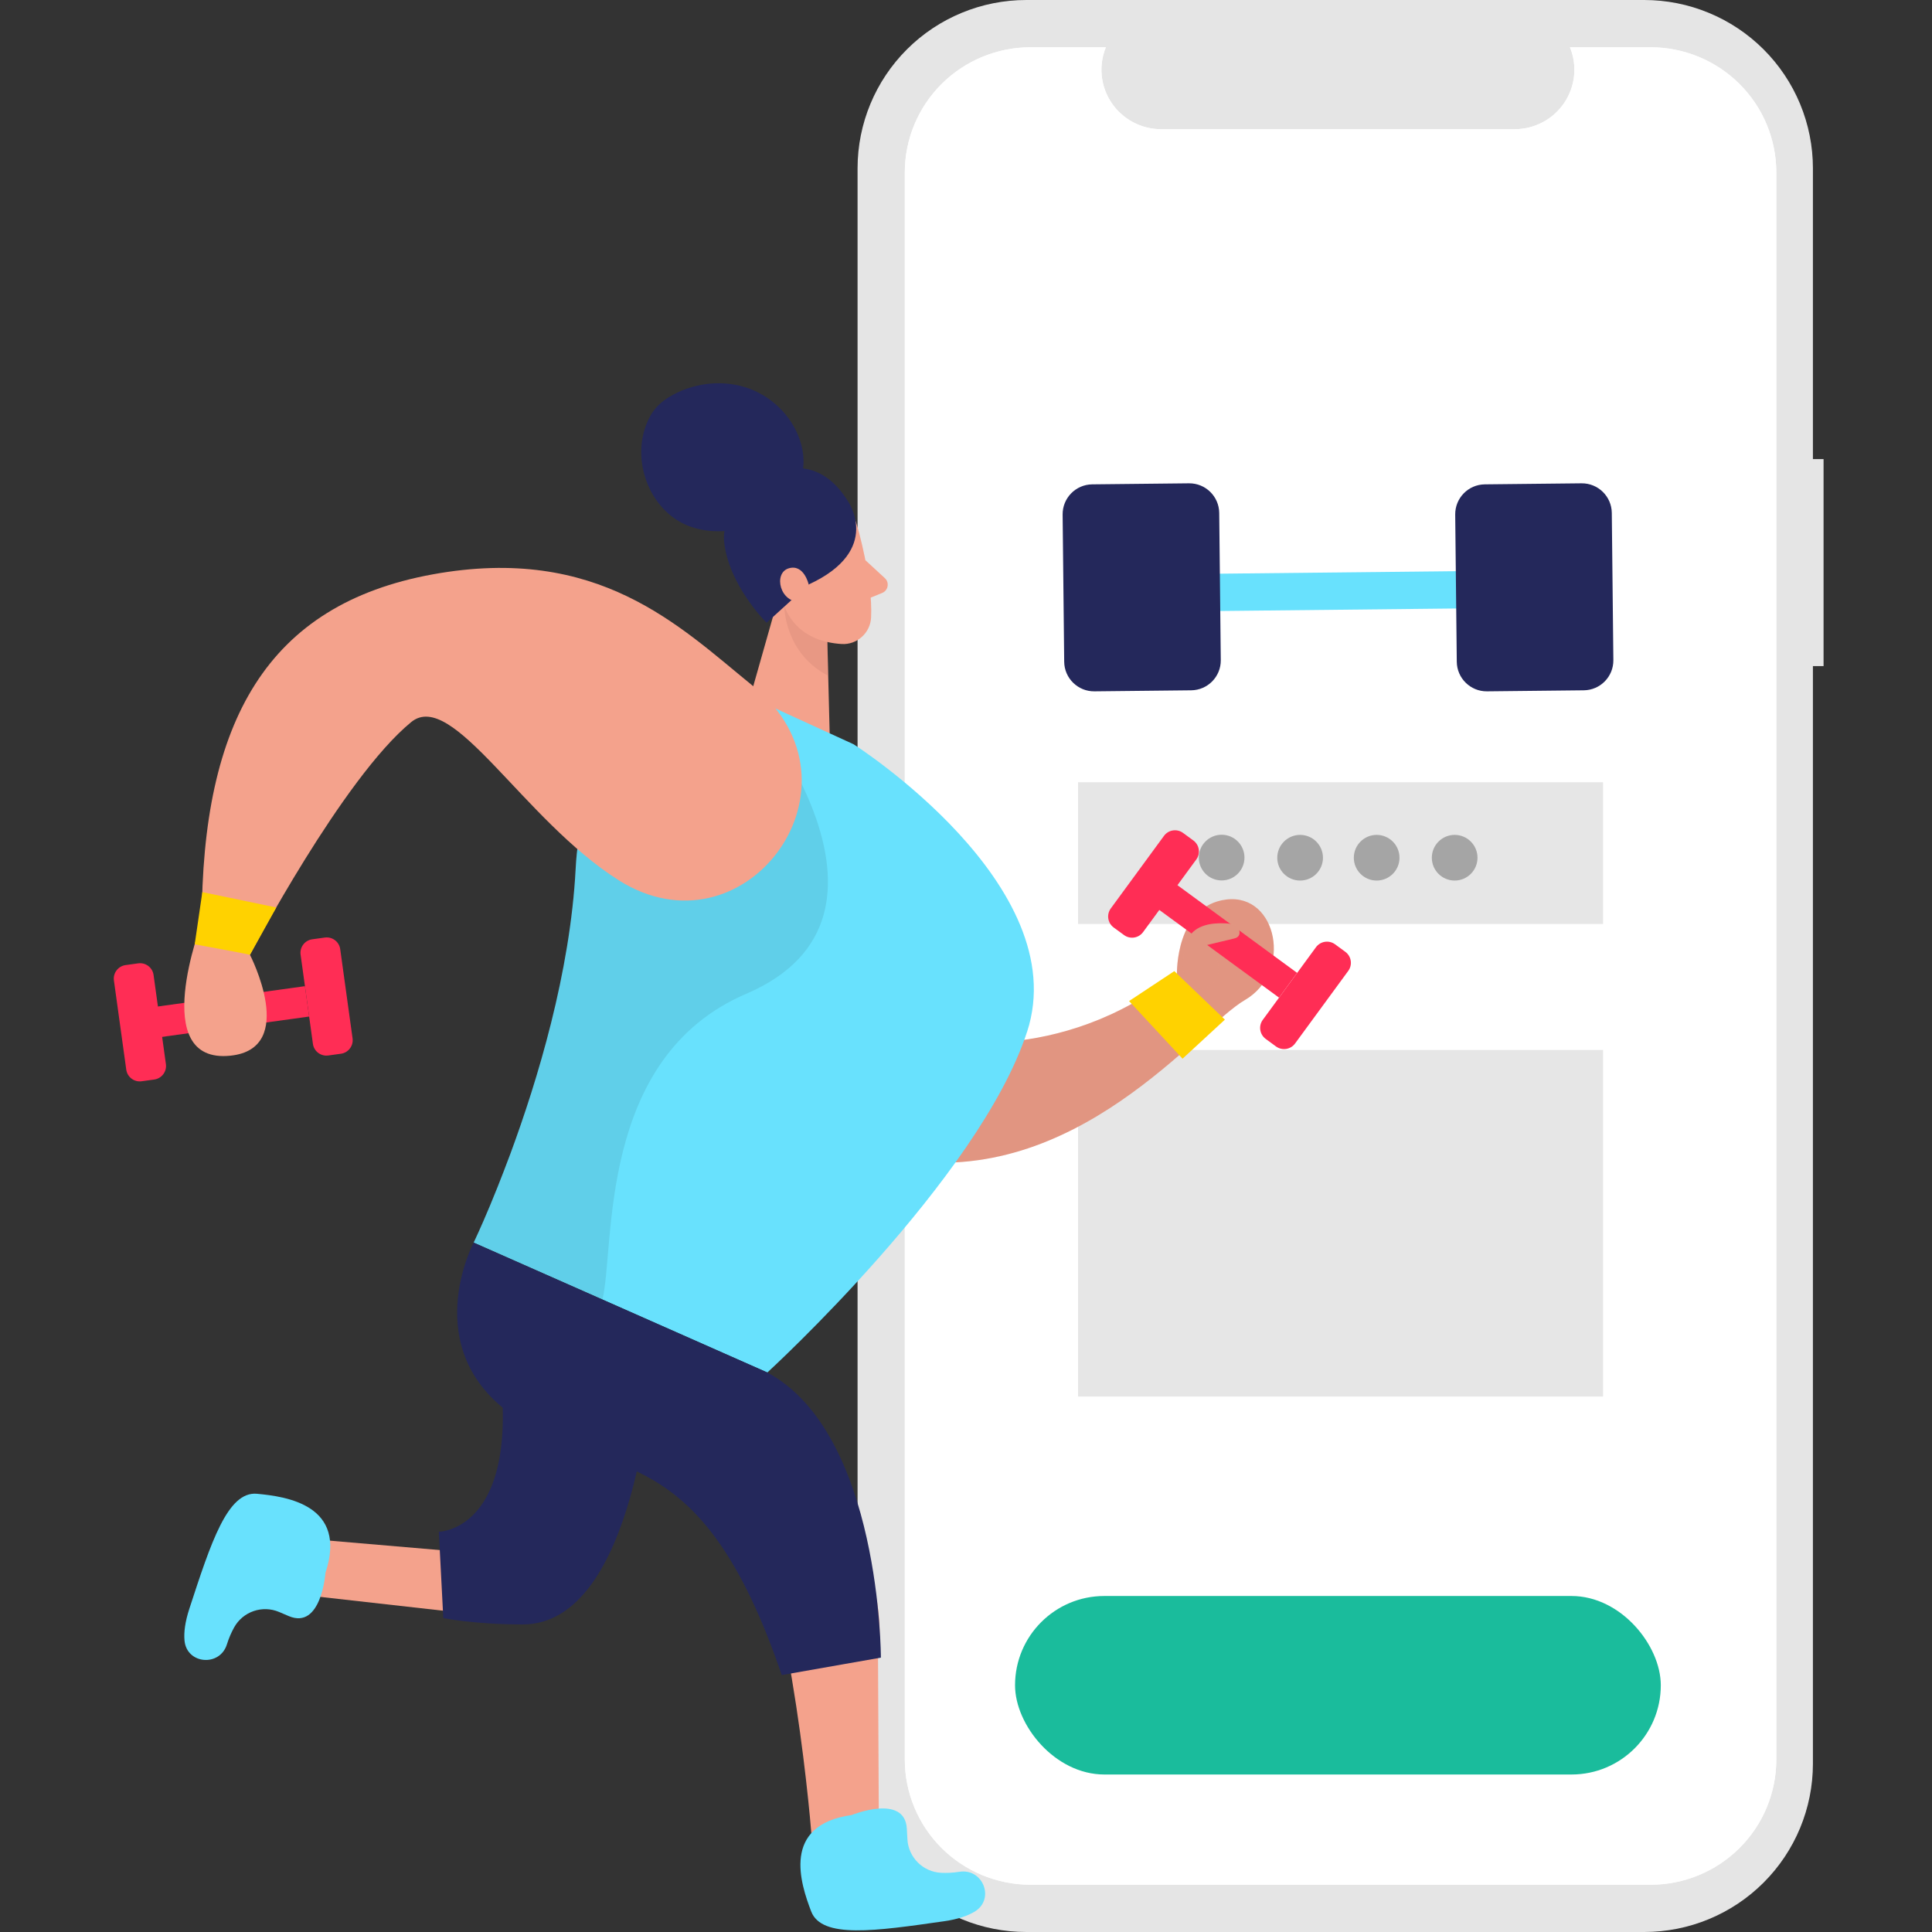 <svg width="80" height="80" viewBox="0 0 80 80" fill="none" xmlns="http://www.w3.org/2000/svg">
<rect x="0" y="0" width="80" height="80" fill="#333333" stroke="none"/>
<path d="M75.51 19.011H75.069V6.969C75.069 6.054 74.888 5.148 74.537 4.302C74.186 3.457 73.671 2.688 73.022 2.041C72.373 1.394 71.603 0.881 70.755 0.531C69.907 0.18 68.998 6.70375e-07 68.08 0H42.498C40.645 -3.38465e-06 38.867 0.734 37.557 2.041C36.246 3.348 35.51 5.121 35.51 6.969V73.031C35.51 73.946 35.691 74.852 36.042 75.698C36.393 76.543 36.908 77.311 37.557 77.959C38.206 78.606 38.976 79.119 39.824 79.469C40.672 79.82 41.581 80 42.498 80H68.08C69.934 80 71.712 79.266 73.022 77.959C74.333 76.652 75.069 74.879 75.069 73.031V27.582H75.51L75.51 19.011Z" fill="#E5E5E5"/>
<path d="M68.342 1.957H65.008C65.162 2.331 65.22 2.736 65.179 3.138C65.137 3.54 64.997 3.926 64.771 4.261C64.544 4.596 64.239 4.871 63.88 5.061C63.522 5.251 63.122 5.35 62.716 5.35H48.083C47.677 5.35 47.278 5.251 46.919 5.061C46.561 4.871 46.255 4.596 46.029 4.261C45.802 3.926 45.662 3.54 45.621 3.138C45.579 2.736 45.638 2.331 45.791 1.957H42.677C41.295 1.957 39.97 2.503 38.992 3.475C38.015 4.448 37.466 5.766 37.466 7.142V72.858C37.466 73.539 37.601 74.214 37.863 74.843C38.125 75.472 38.509 76.043 38.992 76.525C39.476 77.006 40.051 77.388 40.683 77.649C41.315 77.909 41.993 78.043 42.677 78.043H68.342C69.027 78.043 69.704 77.909 70.337 77.649C70.969 77.388 71.543 77.006 72.027 76.525C72.511 76.043 72.895 75.472 73.157 74.843C73.418 74.214 73.553 73.539 73.553 72.858V7.142C73.553 6.461 73.418 5.786 73.157 5.157C72.895 4.528 72.511 3.957 72.027 3.475C71.543 2.994 70.969 2.612 70.337 2.351C69.704 2.091 69.027 1.957 68.342 1.957Z" fill="white"/>
<path d="M68.342 1.957H65.008C65.162 2.331 65.22 2.736 65.179 3.138C65.137 3.54 64.997 3.926 64.771 4.261C64.544 4.596 64.239 4.871 63.88 5.061C63.522 5.251 63.122 5.35 62.716 5.35H48.083C47.677 5.35 47.278 5.251 46.919 5.061C46.561 4.871 46.255 4.596 46.029 4.261C45.802 3.926 45.662 3.54 45.621 3.138C45.579 2.736 45.638 2.331 45.791 1.957H42.677C41.295 1.957 39.97 2.503 38.992 3.475C38.015 4.448 37.466 5.766 37.466 7.142V72.858C37.466 73.539 37.601 74.214 37.863 74.843C38.125 75.472 38.509 76.043 38.992 76.525C39.476 77.006 40.051 77.388 40.683 77.649C41.315 77.909 41.993 78.043 42.677 78.043H68.342C69.027 78.043 69.704 77.909 70.337 77.649C70.969 77.388 71.543 77.006 72.027 76.525C72.511 76.043 72.895 75.472 73.157 74.843C73.418 74.214 73.553 73.539 73.553 72.858V7.142C73.553 6.461 73.418 5.786 73.157 5.157C72.895 4.528 72.511 3.957 72.027 3.475C71.543 2.994 70.969 2.612 70.337 2.351C69.704 2.091 69.027 1.957 68.342 1.957Z" fill="white"/>
<path d="M66.379 43.478H44.64V57.826H66.379V43.478Z" fill="#E6E6E6"/>
<path d="M66.379 32.391H44.64V38.261H66.379V32.391Z" fill="#E6E6E6"/>
<path d="M53.835 36.462C54.357 36.462 54.781 36.039 54.781 35.517C54.781 34.995 54.357 34.571 53.835 34.571C53.312 34.571 52.889 34.995 52.889 35.517C52.889 36.039 53.312 36.462 53.835 36.462Z" fill="#A5A5A5"/>
<path d="M50.586 36.457C51.108 36.457 51.531 36.033 51.531 35.511C51.531 34.989 51.108 34.565 50.586 34.565C50.063 34.565 49.64 34.989 49.64 35.511C49.64 36.033 50.063 36.457 50.586 36.457Z" fill="#A5A5A5"/>
<path d="M57.004 36.462C57.526 36.462 57.95 36.039 57.95 35.517C57.95 34.995 57.526 34.571 57.004 34.571C56.482 34.571 56.059 34.995 56.059 35.517C56.059 36.039 56.482 36.462 57.004 36.462Z" fill="#A5A5A5"/>
<path d="M60.235 36.462C60.757 36.462 61.18 36.039 61.18 35.517C61.18 34.995 60.757 34.571 60.235 34.571C59.712 34.571 59.289 34.995 59.289 35.517C59.289 36.039 59.712 36.462 60.235 36.462Z" fill="#A5A5A5"/>
<path d="M61.13 23.642L49.591 23.765L49.608 25.31L61.146 25.187L61.13 23.642Z" fill="#68E1FD"/>
<path d="M49.233 20.013L45.227 20.056C44.542 20.063 43.994 20.624 44.001 21.308L44.066 27.401C44.073 28.085 44.634 28.634 45.318 28.627L49.324 28.584C50.009 28.577 50.558 28.017 50.55 27.332L50.485 21.239C50.478 20.555 49.917 20.006 49.233 20.013Z" fill="#24285B"/>
<path d="M65.489 20.013L61.483 20.056C60.798 20.063 60.25 20.624 60.257 21.308L60.322 27.401C60.329 28.085 60.89 28.634 61.574 28.627L65.58 28.584C66.265 28.577 66.813 28.017 66.806 27.332L66.741 21.239C66.734 20.555 66.173 20.006 65.489 20.013Z" fill="#24285B"/>
<rect x="42.031" y="66.087" width="26.739" height="7.391" rx="3.696" fill="#1ABC9C"/>
<path d="M12.627 40.835L5.852 41.771L6.026 43.03L12.801 42.093L12.627 40.835Z" fill="#FF2D55"/>
<path d="M5.722 39.89L5.2 39.962C4.891 40.005 4.675 40.29 4.717 40.599L5.228 44.291C5.271 44.6 5.556 44.816 5.865 44.773L6.387 44.701C6.696 44.658 6.912 44.373 6.87 44.064L6.359 40.372C6.317 40.063 6.031 39.847 5.722 39.89Z" fill="#FF2D55"/>
<path d="M13.451 38.822L12.929 38.894C12.62 38.937 12.404 39.222 12.447 39.531L12.957 43.223C12.999 43.532 13.285 43.748 13.594 43.705L14.117 43.633C14.425 43.59 14.641 43.305 14.599 42.996L14.088 39.304C14.046 38.995 13.76 38.779 13.451 38.822Z" fill="#FF2D55"/>
<path d="M18.815 64.237L12.712 63.715L12.631 66.053L18.818 66.749L18.815 64.237Z" fill="#F4A28C"/>
<path d="M38.621 43.007C38.621 43.007 43.805 44.223 48.734 40.319C48.734 40.319 48.67 37.504 50.783 37.247C52.895 36.99 53.535 40.255 51.552 41.407C49.567 42.559 44.584 49.216 37.187 48C29.791 46.784 35.615 41.024 38.623 43.007H38.621Z" fill="#F4A28C"/>
<g opacity="0.08">
<path d="M38.621 43.007C38.621 43.007 43.805 44.223 48.734 40.319C48.734 40.319 48.67 37.504 50.783 37.247C52.895 36.99 53.535 40.255 51.552 41.407C49.567 42.559 44.584 49.216 37.187 48C29.791 46.784 35.615 41.024 38.623 43.007H38.621Z" fill="#000001"/>
</g>
<path d="M32.868 22.501L31.017 29.026L34.359 30.553L34.217 24.922L32.868 22.501Z" fill="#F4A28C"/>
<g opacity="0.31">
<path d="M34.253 25.916C34.253 25.916 33.202 25.6 32.477 25.121C32.477 25.121 32.48 27.048 34.294 27.981L34.253 25.916Z" fill="#CE8172"/>
</g>
<path d="M35.496 21.782C35.496 21.782 36.147 23.994 36.07 25.568C36.04 26.207 35.488 26.707 34.849 26.667C34.057 26.618 32.999 26.321 32.507 25.177L31.432 23.34C31.432 23.34 30.798 22.165 31.887 20.991C32.977 19.817 35.165 20.415 35.494 21.782H35.496Z" fill="#F4A28C"/>
<path d="M35.834 23.197L36.64 23.94C36.839 24.123 36.779 24.452 36.527 24.554L35.696 24.891L35.833 23.197H35.834Z" fill="#F4A28C"/>
<path d="M35.097 20.73C35.097 20.73 36.584 22.777 33.484 24.203L31.742 25.787C31.742 25.787 30.165 24.235 29.983 22.416C29.8 20.595 33.154 17.63 35.097 20.73Z" fill="#24285B"/>
<path d="M33.486 24.203C33.486 24.203 33.293 23.337 32.653 23.535C32.013 23.734 32.284 24.989 33.195 24.927L33.486 24.203Z" fill="#F4A28C"/>
<path d="M42.526 42.731C40.542 48.812 31.774 56.832 31.774 56.832L24.947 53.811L19.614 51.454C19.614 51.454 19.62 51.443 19.628 51.422C19.635 51.414 19.639 51.4 19.646 51.385C19.654 51.366 19.665 51.34 19.68 51.311C19.819 51.013 20.164 50.252 20.596 49.171C20.602 49.157 20.607 49.142 20.613 49.128C20.771 48.731 20.941 48.293 21.117 47.82C21.125 47.802 21.128 47.786 21.135 47.772C22.253 44.746 23.615 40.27 23.837 35.965C24.013 32.557 25.422 30.731 26.906 29.756C28.682 28.586 30.567 28.631 30.567 28.631L35.345 30.818C35.345 30.818 44.513 36.652 42.528 42.731H42.526Z" fill="#68E1FD"/>
<g opacity="0.08">
<path d="M24.945 53.813L19.612 51.456C19.612 51.456 19.619 51.444 19.627 51.424C19.63 51.412 19.635 51.401 19.644 51.387C19.652 51.367 19.664 51.342 19.678 51.313C19.829 50.968 20.236 50.041 20.594 49.173C20.601 49.158 20.605 49.144 20.612 49.129C20.817 48.63 21.005 48.155 21.116 47.822C21.124 47.804 21.127 47.788 21.133 47.773C22.252 44.748 23.614 40.271 23.835 35.967C24.012 32.559 25.42 30.733 26.904 29.757L31.018 29.026C31.018 29.026 38.443 37.921 30.898 41.152C24.705 43.803 25.477 51.629 24.945 53.813Z" fill="#000001"/>
</g>
<path d="M36.356 68.395L36.396 76.621H33.654C33.654 76.621 33.088 68.233 31.132 62.613L34.453 61.392C34.453 61.392 36.856 65.464 36.356 68.395Z" fill="#F4A28C"/>
<path d="M25.62 36.45C30.779 39.7 35.988 32.766 31.477 28.663C31.361 28.557 31.241 28.455 31.117 28.354C28.14 25.934 24.767 22.538 17.922 23.782C11.078 25.028 8.354 29.843 8.354 38.203C8.354 38.203 6.101 44.08 9.549 43.713C12.355 43.414 10.35 39.536 10.35 39.536C10.35 39.536 14.191 32.222 17.027 29.9C18.736 28.503 21.674 33.961 25.619 36.448L25.62 36.45Z" fill="#F4A28C"/>
<path d="M19.612 51.456C19.612 51.456 17.271 55.861 21.261 58.626C25.252 61.392 28.961 59.362 32.37 69.361L36.476 68.639C36.476 68.639 36.476 59.362 31.773 56.831L19.612 51.454V51.456Z" fill="#24285B"/>
<path d="M35.27 75.155C35.27 75.155 37.47 74.259 37.55 75.724L37.574 76.159C37.616 76.912 38.219 77.512 38.971 77.549C39.201 77.56 39.454 77.549 39.727 77.507C40.704 77.351 41.208 78.636 40.364 79.153C40.075 79.329 39.666 79.472 39.096 79.554C36.245 79.962 34.025 80.287 33.589 79.147C33.152 78.006 32.337 75.564 35.27 75.156V75.155Z" fill="#68E1FD"/>
<path d="M13.477 65.126C13.477 65.126 13.308 67.494 11.957 66.919L11.558 66.749C10.865 66.454 10.059 66.73 9.694 67.389C9.583 67.59 9.479 67.821 9.397 68.086C9.105 69.031 7.728 68.915 7.64 67.93C7.609 67.592 7.662 67.163 7.84 66.616C8.734 63.879 9.424 61.742 10.64 61.854C11.856 61.967 14.407 62.316 13.477 65.126Z" fill="#68E1FD"/>
<path d="M27.004 56.712C27.004 56.712 26.372 67.264 21.648 67.264C19.612 67.264 18.356 67.001 18.356 67.001L18.171 63.426C18.171 63.426 21.958 63.398 20.479 55.287L27.004 56.71V56.712Z" fill="#24285B"/>
<path d="M50.72 42.221L48.626 40.212L46.752 41.452L48.967 43.838L50.72 42.221Z" fill="#FFD200"/>
<path d="M33.174 18.395C32.889 17.347 32.056 16.474 31.037 16.096C30.018 15.717 28.841 15.825 27.885 16.338C27.613 16.484 27.357 16.662 27.156 16.896C26.973 17.108 26.843 17.36 26.745 17.622C26.248 18.966 26.744 20.619 27.91 21.453C29.988 22.937 33.946 21.22 33.174 18.395Z" fill="#24285B"/>
<path d="M10.351 39.538C10.136 39.477 8.062 39.103 8.062 39.103L8.378 36.94L11.441 37.577L10.351 39.538Z" fill="#FFD200"/>
<path d="M53.712 40.285L48.195 36.243L47.444 37.268L52.962 41.31L53.712 40.285Z" fill="#FF2D55"/>
<path d="M49.413 34.801L48.987 34.489C48.736 34.305 48.382 34.359 48.198 34.611L45.995 37.617C45.811 37.869 45.865 38.222 46.117 38.407L46.543 38.718C46.794 38.903 47.148 38.848 47.332 38.597L49.535 35.59C49.719 35.339 49.665 34.985 49.413 34.801Z" fill="#FF2D55"/>
<path d="M55.707 39.413L55.281 39.101C55.029 38.917 54.676 38.971 54.491 39.223L52.289 42.23C52.104 42.481 52.159 42.834 52.41 43.019L52.836 43.331C53.088 43.515 53.441 43.461 53.626 43.209L55.828 40.203C56.013 39.951 55.958 39.598 55.707 39.413Z" fill="#FF2D55"/>
<path d="M50.746 38.234C50.908 38.242 51.08 38.261 51.205 38.364C51.33 38.465 51.378 38.678 51.258 38.787C51.205 38.837 51.13 38.855 51.059 38.872C50.685 38.961 50.311 39.049 49.937 39.139C50.176 39.325 50.371 39.581 50.44 39.877C50.509 40.172 50.44 40.506 50.226 40.722C50.013 40.939 49.652 41.008 49.392 40.852C49.185 40.729 49.069 40.493 49.02 40.259C48.933 39.856 49.013 39.228 49.204 38.853C49.49 38.295 50.189 38.206 50.746 38.235V38.234Z" fill="#F4A28C"/>
<g opacity="0.08">
<path d="M50.746 38.234C50.908 38.242 51.08 38.261 51.205 38.364C51.33 38.465 51.378 38.678 51.258 38.787C51.205 38.837 51.13 38.855 51.059 38.872C50.685 38.961 50.311 39.049 49.937 39.139C50.176 39.325 50.371 39.581 50.44 39.877C50.509 40.172 50.44 40.506 50.226 40.722C50.013 40.939 49.652 41.008 49.392 40.852C49.185 40.729 49.069 40.493 49.02 40.259C48.933 39.856 49.013 39.228 49.204 38.853C49.49 38.295 50.189 38.206 50.746 38.235V38.234Z" fill="#000001"/>
</g>
</svg>
